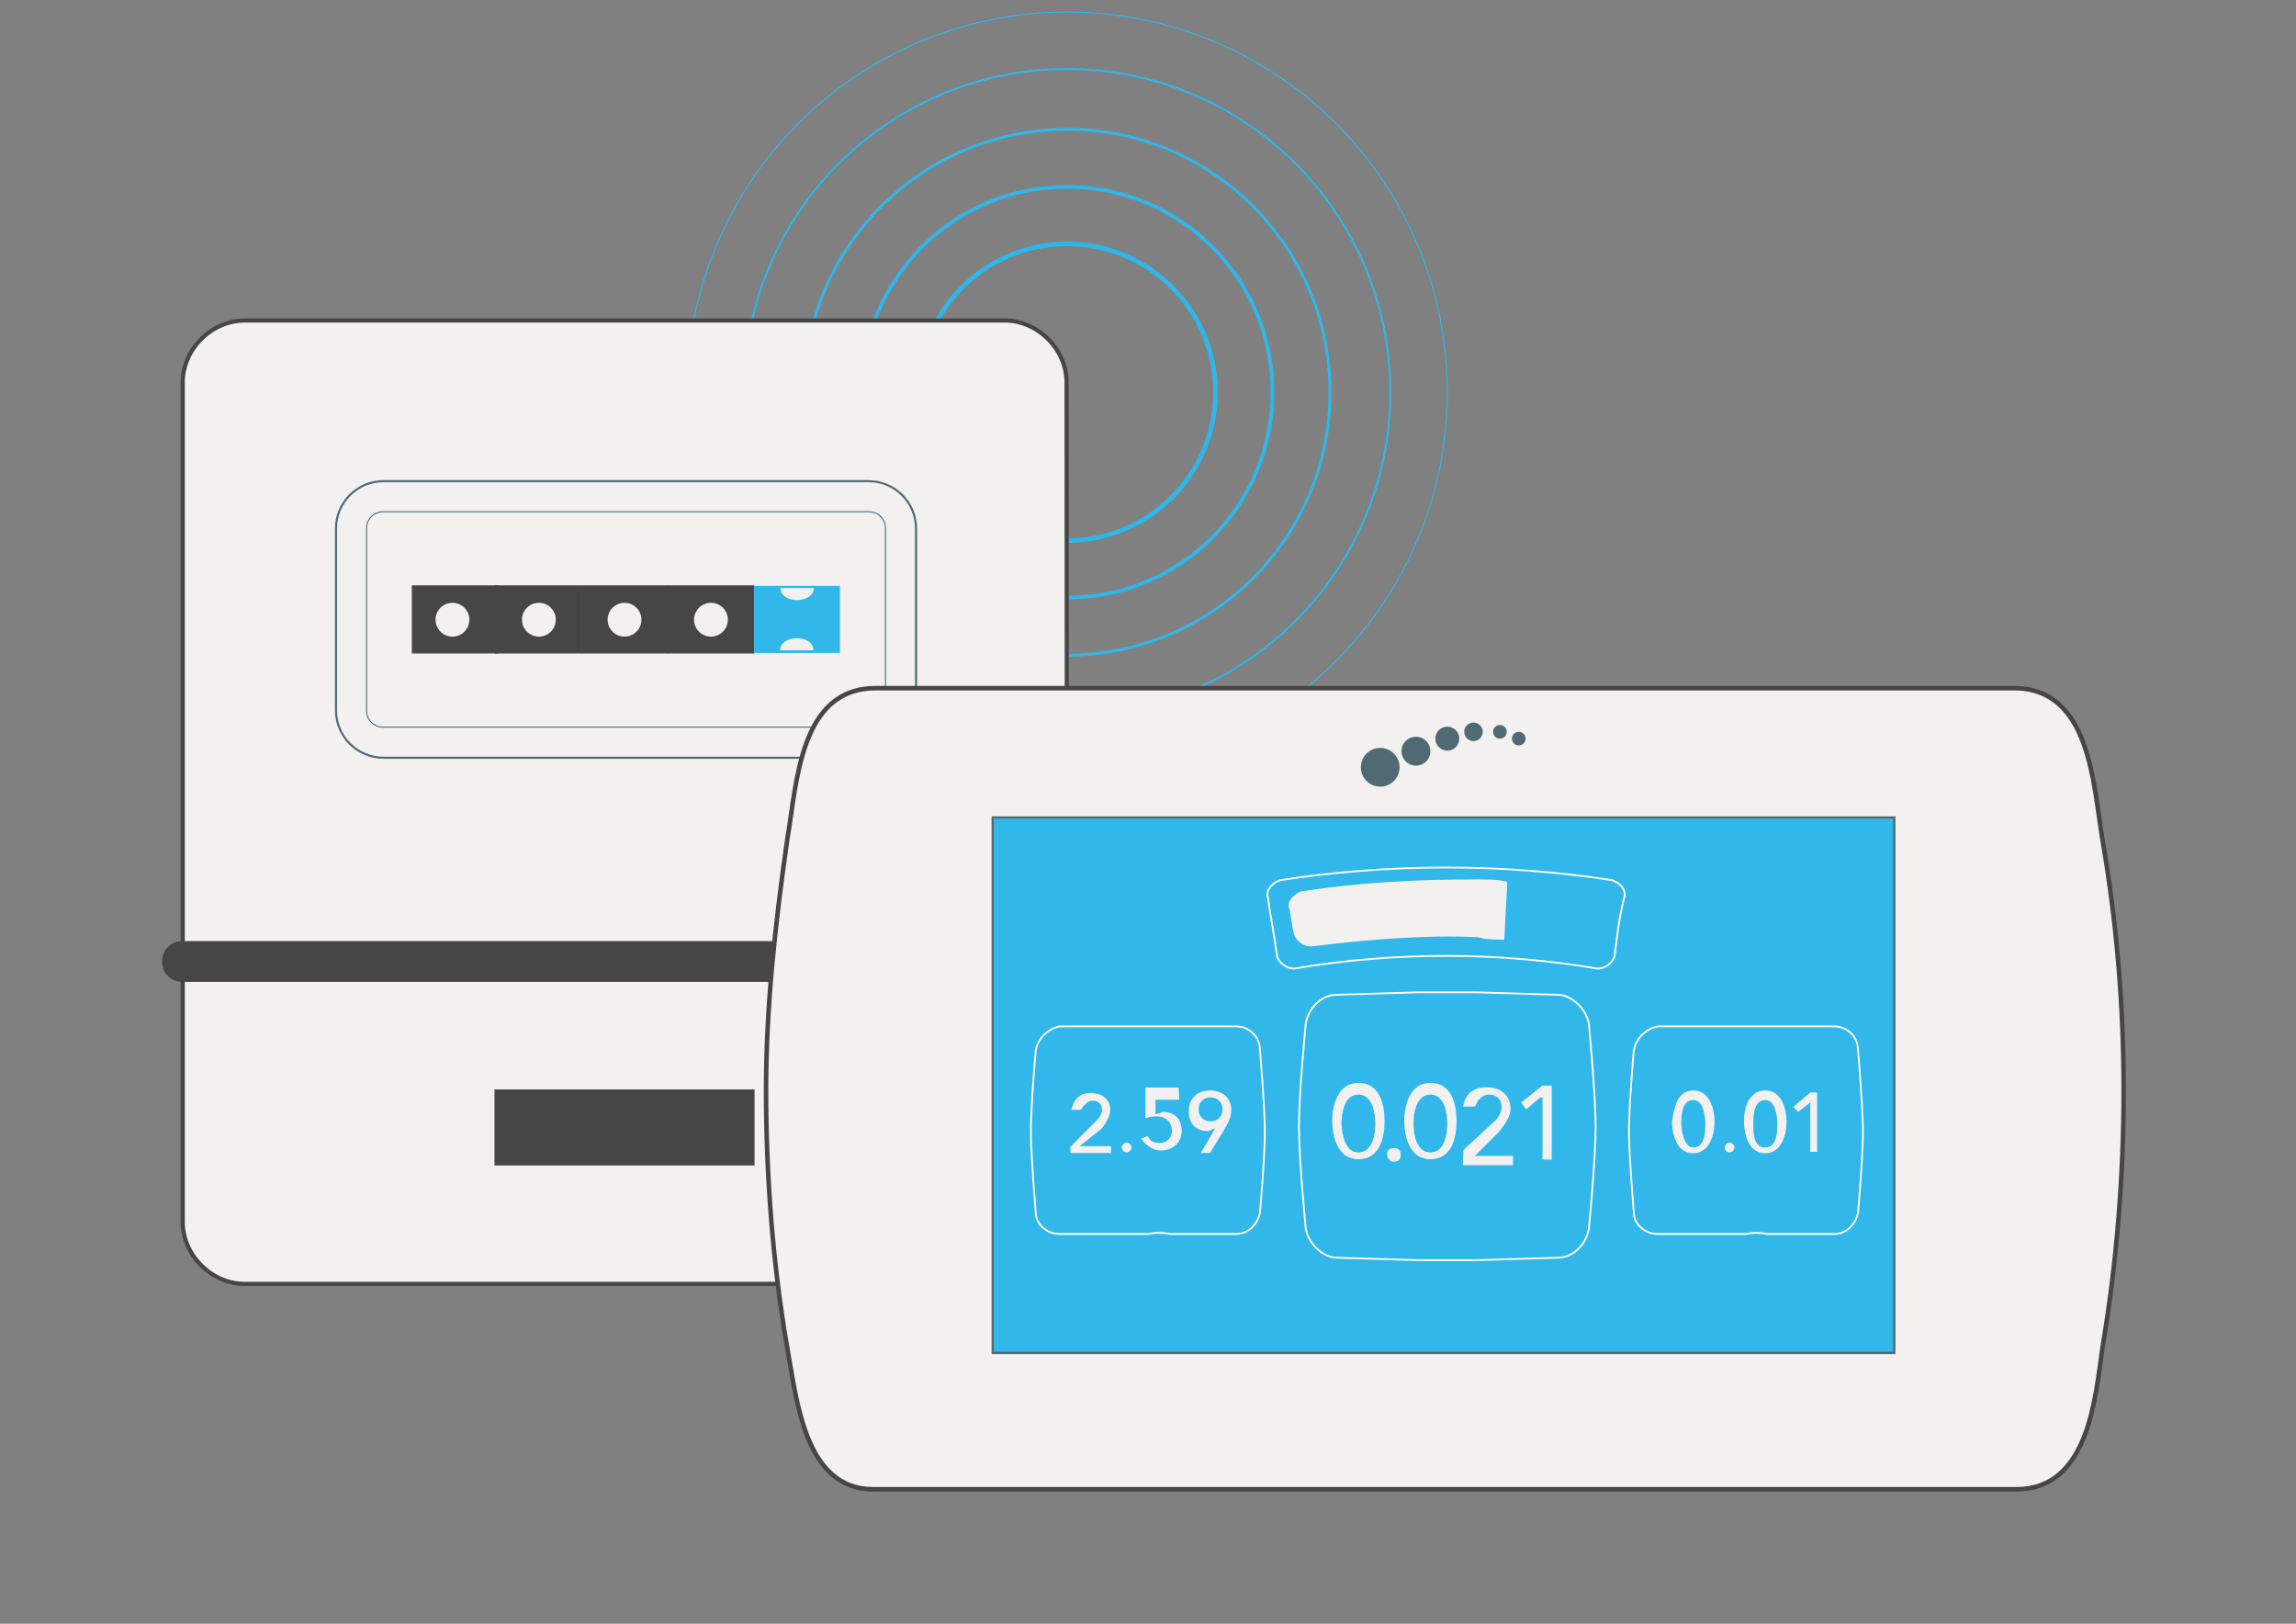 <?xml version="1.0" encoding="utf-8"?>
<!-- Generator: Adobe Illustrator 17.1.0, SVG Export Plug-In . SVG Version: 6.00 Build 0)  -->
<!DOCTYPE svg PUBLIC "-//W3C//DTD SVG 1.1//EN" "http://www.w3.org/Graphics/SVG/1.1/DTD/svg11.dtd">
<svg version="1.1" id="Layer_1" xmlns="http://www.w3.org/2000/svg" xmlns:xlink="http://www.w3.org/1999/xlink" x="0px" y="0px"
	 viewBox="0 0 841.9 595.3" enable-background="new 0 0 841.9 595.3" xml:space="preserve">
<rect x="0" y="0" width="841.9" height="595.3" fill="#808080" stroke="none"/>
<g>
	<g>
		<circle fill="none" stroke="#2DB7EA" stroke-width="0.415" cx="391.3" cy="143.8" r="139.4"/>
		<circle fill="none" stroke="#2DB7EA" stroke-width="0.727" cx="391.3" cy="143.8" r="118.5"/>
		<circle fill="none" stroke="#2DB7EA" stroke-width="1.039" cx="391.3" cy="143.8" r="96.4"/>
		<circle fill="none" stroke="#2DB7EA" stroke-width="1.35" cx="391.3" cy="143.8" r="75.3"/>
		<circle fill="none" stroke="#2DB7EA" stroke-width="1.662" cx="391.3" cy="143.8" r="54.4"/>
	</g>
	<g>
		<g>
			<path fill="#F2F1F0" d="M391.3,448c0,12.2-10.6,22.7-22.7,22.7H89.7c-12.2,0-22.7-10.6-22.7-22.7V140.2
				c0-12.2,10.6-22.7,22.7-22.7h278.7c12.2,0,22.7,10.6,22.7,22.7L391.3,448L391.3,448z"/>
			<path fill="none" stroke="#464646" stroke-width="1.524" d="M391.3,448c0,12.2-10.6,22.7-22.7,22.7H89.7
				c-12.2,0-22.7-10.6-22.7-22.7V140.2c0-12.2,10.6-22.7,22.7-22.7h278.7c12.2,0,22.7,10.6,22.7,22.7L391.3,448L391.3,448z"/>
		</g>
		<path fill="#464646" stroke="#464646" stroke-width="0.762" d="M398.2,352.5c0,3.4-2.5,7.1-7.1,7.1H66.9c-3.4,0-7.1-2.5-7.1-7.1
			l0,0c0-3.4,2.5-7.1,7.1-7.1h324.4C395.7,346.3,398.2,348.8,398.2,352.5L398.2,352.5z"/>
		<g>
			<path fill="#F2F1F0" stroke="#526975" stroke-width="0.762" d="M336,260.4c0,9.6-7.8,17.4-17.4,17.4H140.6
				c-9.6,0-17.4-7.8-17.4-17.4v-66.6c0-9.6,7.8-17.4,17.4-17.4h177.9c9.6,0,17.4,7.8,17.4,17.4V260.4z"/>
			<path fill="#F2F1F0" stroke="#526975" stroke-width="0.381" d="M324.8,260.4c0,3.4-2.5,6.2-6.2,6.2H140.6
				c-3.4,0-6.2-2.5-6.2-6.2v-66.6c0-3.4,2.5-6.2,6.2-6.2h177.9c3.4,0,6.2,2.5,6.2,6.2V260.4z"/>
		</g>
		<rect x="151.2" y="214.8" fill="#464646" stroke="#464646" stroke-width="0.381" width="31.5" height="24.6"/>
		<circle fill="#F2F1F0" cx="165.9" cy="227.2" r="6.2"/>
		<rect x="181.7" y="214.8" fill="#464646" stroke="#464646" stroke-width="0.381" width="31.5" height="24.6"/>
		<circle fill="#F2F1F0" cx="197.6" cy="227.2" r="6.2"/>
		<rect x="213.4" y="214.8" fill="#464646" stroke="#464646" stroke-width="0.381" width="31.5" height="24.6"/>
		<circle fill="#F2F1F0" cx="229" cy="227.2" r="6.2"/>
		<rect x="244.9" y="214.8" fill="#464646" stroke="#464646" stroke-width="0.381" width="31.5" height="24.6"/>
		<circle fill="#F2F1F0" cx="260.7" cy="227.2" r="6.2"/>
		<rect x="276.5" y="214.8" fill="#31B7EA" width="31.5" height="24.6"/>
		<path fill="#F2F1F0" d="M292.2,220c3.4,0,6.2-1.8,6.2-4.4h-12.2C286.2,218.2,288.7,220,292.2,220z"/>
		<path fill="#F2F1F0" d="M292.2,234c-3.4,0-6.2,1.8-6.2,4.4h12.2C298.4,235.9,295.8,234,292.2,234z"/>
		<rect x="181.7" y="399.8" fill="#464646" stroke="#464646" stroke-width="0.762" width="94.6" height="27.1"/>
	</g>
	<g>
		<g>
			<polyline fill="#516973" points="739.4,304.3 737.5,304.3 321.1,304.3 			"/>
		</g>
		<path fill="#F2F1F0" d="M739.4,546c26.4,0,28.9-33.3,31.5-51.7c5.3-31.5,7.8-63.1,7.8-94.6c0-30.8-2.5-61.3-7.8-92.1
			c-3.4-20.2-4.4-55.3-32.4-55.3h-1.8H321.1c-28,0-28.9,35.1-32.4,55.3c-4.4,30.8-7.8,61.3-7.8,92.1c0,31.5,2.5,64.1,7.8,94.6
			c3.4,18.4,6.2,51.7,31.5,51.7c1.8,0,416.4,0,416.4,0H739.4z"/>
		<path fill="none" stroke="#464646" stroke-width="1.662" d="M739.4,546c26.4,0,28.9-33.3,31.5-51.7c5.3-31.5,7.8-63.1,7.8-94.6
			c0-30.8-2.5-61.3-7.8-92.1c-3.4-20.2-4.4-55.3-32.4-55.3h-1.8H321.1c-28,0-28.9,35.1-32.4,55.3c-4.4,30.8-7.8,61.3-7.8,92.1
			c0,31.5,2.5,64.1,7.8,94.6c3.4,18.4,6.2,51.7,31.5,51.7c1.8,0,416.4,0,416.4,0H739.4z"/>
		<g>
			<circle fill="#516973" cx="506.1" cy="281.3" r="7.1"/>
			<circle fill="#516973" cx="519.2" cy="275.4" r="5.3"/>
			<circle fill="#516973" cx="530.7" cy="270.8" r="4.4"/>
			<circle fill="#516973" cx="540.3" cy="268.3" r="3.4"/>
			<circle fill="#516973" cx="550" cy="268.3" r="2.5"/>
			<circle fill="#516973" cx="556.9" cy="270.8" r="2.5"/>
		</g>
		<g>
			<g>
				<rect x="364" y="299.7" fill="#31B7EA" width="330.6" height="196.3"/>
				<rect x="364" y="299.7" fill="none" stroke="#516973" stroke-width="0.831" width="330.6" height="196.3"/>
			</g>
		</g>
		<g>
			<path fill="none" stroke="#FFFFFF" stroke-width="0.665" d="M530.7,462c0,0-4.4,0-10.6,0l-29.8-0.9c-5.3,0-10.6-5.3-11.5-10.6
				c0,0-2.5-25.5-2.5-37.6s2.5-37.6,2.5-37.6c0.9-5.3,5.3-10.6,11.5-10.6l29.8-0.9c5.3,0,10.6,0,10.6,0s4.4,0,10.6,0l29.8,0.9
				c5.3,0,10.6,5.3,11.5,10.6c0,0,2.5,26.4,2.5,37.6c0,12.2-2.5,37.6-2.5,37.6c-0.9,5.3-5.3,10.6-11.5,10.6l-29.8,0.9
				C535,462,530.7,462,530.7,462z"/>
		</g>
		<g>
			<path fill="none" stroke="#FFFFFF" stroke-width="0.665" d="M420.9,452.4c0,0-3.4,0-7.8,0h-24.6c-4.4,0-8.7-3.4-8.7-7.8
				c0,0-1.8-21.1-1.8-29.8c0-9.6,1.8-29.8,1.8-29.8c0.9-4.4,4.4-7.8,8.7-8.7h24.6c4.4,0,7.8,0,7.8,0s3.4,0,7.8,0h24.6
				c4.4,0,8.7,3.4,8.7,8.7c0,0,1.8,21.1,1.8,29.8c0,9.6-1.8,29.8-1.8,29.8c-0.9,4.4-4.4,7.8-8.7,7.8H429
				C424.6,451.5,420.9,452.4,420.9,452.4z"/>
		</g>
		<g>
			<path fill="none" stroke="#FFFFFF" stroke-width="0.665" d="M640.2,452.4c0,0-3.4,0-7.8,0h-24.6c-4.4,0-8.7-3.4-8.7-7.8
				c0,0-1.8-21.1-1.8-29.8c0-9.6,1.8-29.8,1.8-29.8c0.9-4.4,4.4-7.8,8.7-8.7h24.6c4.4,0,7.8,0,7.8,0s3.4,0,7.8,0h24.6
				c4.4,0,8.7,3.4,8.7,8.7c0,0,1.8,21.1,1.8,29.8c0,9.6-1.8,29.8-1.8,29.8c-0.9,4.4-4.4,7.8-8.7,7.8H648
				C643.6,451.5,640.2,452.4,640.2,452.4z"/>
		</g>
		<g>
			<path fill="#F2F1F0" d="M498.1,397c7.8,0,9.6,7.8,9.6,14c0,6.2-1.8,14-9.6,14c-7.8,0-9.6-8.7-9.6-14S490.3,397,498.1,397z
				 M498.1,422.5c5.3,0,6.2-7.1,6.2-10.6s-0.9-10.6-6.2-10.6c-5.3,0-6.2,7.1-6.2,10.6C492.1,415.4,493,422.5,498.1,422.5z"/>
			<path fill="#F2F1F0" d="M508.6,423.4c0-1.8,0.9-2.5,2.5-2.5c1.8,0,2.5,0.9,2.5,2.5c0,1.8-0.9,2.5-2.5,2.5
				C509.6,426,508.6,424.4,508.6,423.4z"/>
			<path fill="#F2F1F0" d="M524.5,397c7.8,0,9.6,7.8,9.6,14c0,6.2-1.8,14-9.6,14c-7.8,0-9.6-8.7-9.6-14S516.7,397,524.5,397z
				 M524.5,422.5c5.3,0,6.2-7.1,6.2-10.6s-0.9-10.6-6.2-10.6c-5.3,0-6.2,7.1-6.2,10.6S519.2,422.5,524.5,422.5z"/>
			<path fill="#F2F1F0" d="M536.6,421.6l11.5-10.6c1.8-1.8,2.5-3.4,2.5-5.3c0-2.5-1.8-4.4-4.4-4.4s-4.4,1.8-5.3,4.4h-4.4
				c0.9-5.3,4.4-7.1,8.7-7.1c4.4,0,8.7,2.5,8.7,7.8c0,3.4-2.5,6.2-4.4,8.7l-8.7,8.7h14v3.4h-18.4L536.6,421.6L536.6,421.6z"/>
			<path fill="#F2F1F0" d="M564.9,402.3l-5.3,4.4l-1.8-2.5l7.8-6.2h3.4v27.1h-3.4v-22.7H564.9z"/>
		</g>
		<g>
			<path fill="#F2F1F0" d="M620.9,399.8c6.2,0,7.8,7.1,7.8,11.5s-1.8,11.5-7.8,11.5c-6.2,0-7.8-7.1-7.8-11.5
				C613.8,406.7,614.7,399.8,620.9,399.8z M620.9,420.7c4.4,0,4.4-6.2,4.4-8.7c0-3.4-0.9-8.7-4.4-8.7c-4.4,0-4.4,6.2-4.4,8.7
				S617.5,420.7,620.9,420.7z"/>
			<path fill="#F2F1F0" d="M632.4,420.7c0-0.9,0.9-1.8,1.8-1.8s1.8,0.9,1.8,1.8c0,0.9-0.9,1.8-1.8,1.8
				C633.1,422.5,632.4,421.6,632.4,420.7z"/>
			<path fill="#F2F1F0" d="M647.3,399.8c6.2,0,7.8,7.1,7.8,11.5s-1.8,11.5-7.8,11.5c-6.2,0-7.8-7.1-7.8-11.5
				C639.3,406.7,641.1,399.8,647.3,399.8z M647.3,420.7c4.4,0,4.4-6.2,4.4-8.7c0-3.4-0.9-8.7-4.4-8.7c-4.4,0-4.4,6.2-4.4,8.7
				S642.7,420.7,647.3,420.7z"/>
			<path fill="#F2F1F0" d="M663.8,404.2l-4.4,3.4l-1.8-1.8l6.2-5.3h2.5v21.8h-2.5L663.8,404.2L663.8,404.2z"/>
		</g>
		<g>
			<path fill="#F2F1F0" d="M392.9,420l8.7-8.7c0.9-0.9,2.5-2.5,2.5-4.4c0-2.5-1.8-3.4-3.4-3.4c-1.8,0-3.4,1.8-4.4,3.4h-3.4
				c0.9-4.4,3.4-6.2,7.1-6.2c3.4,0,7.1,1.8,7.1,6.2c0,2.5-1.8,5.3-3.4,7.1l-7.8,6.2h11.5v2.5h-14.9v-2.5h0.5V420z"/>
			<path fill="#F2F1F0" d="M411.3,420.7c0-0.9,0.9-1.8,1.8-1.8s1.8,0.9,1.8,1.8c0,0.9-0.9,1.8-1.8,1.8S411.3,421.6,411.3,420.7z"/>
			<path fill="#F2F1F0" d="M432.4,403.2h-8.7v5.3c0.9,0,2.5-0.9,2.5-0.9c4.4,0,7.1,2.5,7.1,7.1c0,4.4-3.4,7.1-7.8,7.1
				c-2.5,0-5.3-1.8-7.1-4.4l2.5-0.9c0.9,1.8,1.8,2.5,4.4,2.5c2.5,0,4.4-1.8,4.4-4.4c0-3.4-2.5-5.3-5.3-5.3c-0.9,0-3.4,0-4.4,0.9
				v-11.5h12.2L432.4,403.2L432.4,403.2z"/>
			<path fill="#F2F1F0" d="M445.5,413.8L445.5,413.8c-0.9,0-1.8,0.9-2.5,0.9c-3.4,0-7.1-1.8-7.1-7.1c0-5.3,3.4-7.8,7.8-7.8
				s7.8,2.5,7.8,7.1c0,2.5-0.9,4.4-2.5,7.1l-5.3,8.7h-3.4L445.5,413.8z M443.9,402.3c-2.5,0-4.4,1.8-4.4,4.4c0,2.5,1.8,4.4,4.4,4.4
				s4.4-1.8,4.4-4.4S446.4,402.3,443.9,402.3z"/>
		</g>
		<g>
			<path fill="none" stroke="#FFFFFF" stroke-width="0.665" d="M592,350.7c-0.9,2.5-3.4,4.4-6.2,4.4c-36.7-6.2-74.6-6.2-111.3,0
				c-2.5,0-5.3-1.8-6.2-4.4c-0.9-7.1-2.5-14.9-3.4-21.8c-0.9-2.5,1.8-5.3,4.4-6.2c40.4-6.2,81.5-6.2,121.9,0
				c2.5,0.9,5.3,3.4,4.4,6.2C593.8,335.7,592.9,343.6,592,350.7z"/>
		</g>
		<path fill="#F2F1F0" d="M551.6,344.5c-2.5,0-7.1,0-9.6-0.9c-20.2-0.9-41.1,0.9-61.3,3.4c-2.5,0-5.3-1.8-6.2-4.4
			c-0.9-3.4-0.9-6.2-1.8-9.6c-0.9-2.5,1.8-5.3,4.4-6.2c21.8-3.4,42.9-4.4,65-4.4c2.5,0,7.8,0,10.6,0.9L551.6,344.5z"/>
	</g>
</g>
</svg>
